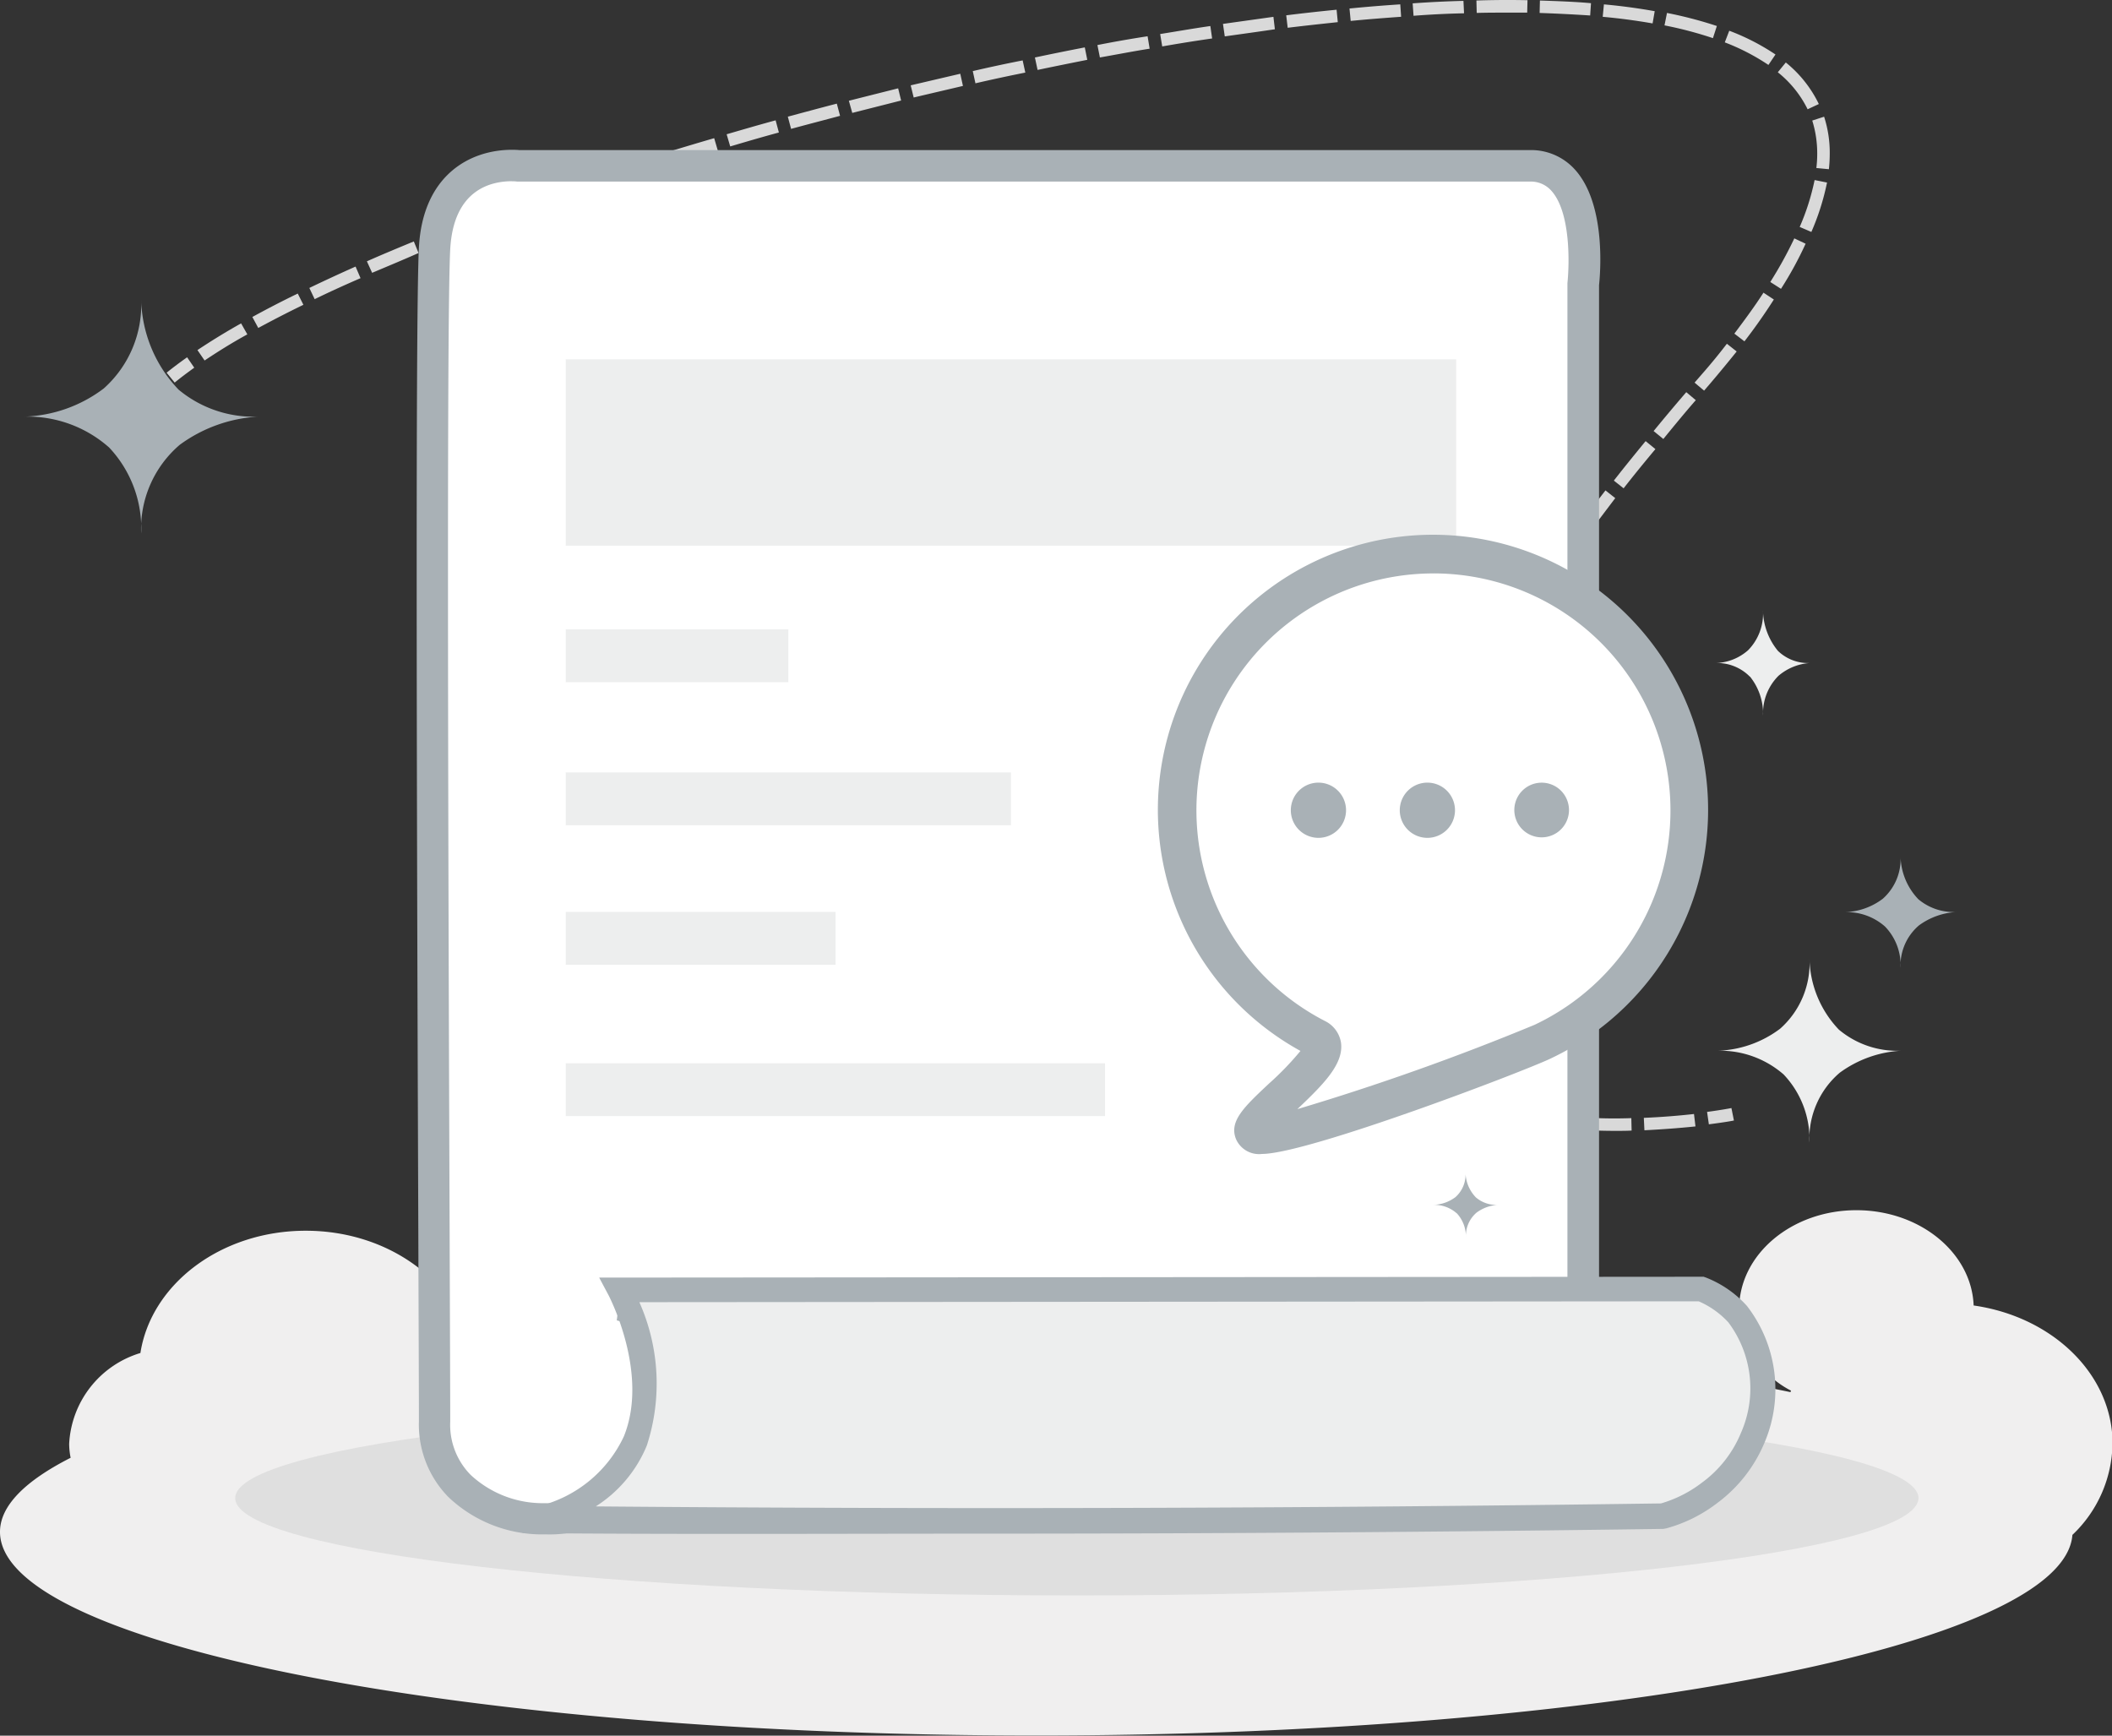 <?xml version="1.0" standalone="no"?><!DOCTYPE svg PUBLIC "-//W3C//DTD SVG 1.1//EN" "http://www.w3.org/Graphics/SVG/1.1/DTD/svg11.dtd"><svg t="1721721372066" class="icon" viewBox="0 0 1246 1024" version="1.1" xmlns="http://www.w3.org/2000/svg" p-id="4791" xmlns:xlink="http://www.w3.org/1999/xlink" width="243.359" height="200"><rect x="0" y="0" width="1246" height="1024" fill="#333333" stroke="none"/><path d="M1246.336 851.808c0-40.981-35.38-74.953-81.961-81.595-1.217-31.157-31.699-56.214-69.176-56.214-38.121 0-69.176 26.084-69.176 58.311a56.361 56.361 0 0 0 30.644 48.165 2.932 2.932 0 0 0-0.352 0.865c-111.549-23.298-269.533-37.828-445.009-37.828a2675.097 2675.097 0 0 0-332.829 19.471c-3.68-42.843-46.068-76.873-98.075-76.873-50.086 0-91.242 31.509-97.562 72.137a59.147 59.147 0 0 0-42.036 53.59 42.315 42.315 0 0 0 0.865 8.225c-26.788 13.621-41.67 28.312-41.67 43.737 0 66.361 273.726 120.126 611.409 120.126 334.515 0 606.321-52.886 611.233-118.367a75.451 75.451 0 0 0 23.65-53.751" fill="#F0EFEF" p-id="4792"></path><path d="M1131.81 883.86c0 31.699-222.263 57.431-496.531 57.431S138.762 915.559 138.762 883.86s222.263-57.431 496.532-57.431 496.532 25.732 496.531 57.431" fill="#DFDFDF" p-id="4793"></path><path d="M103.016 225.664l-4.721-5.777c3.9-3.152 7.888-6.129 12.096-9.09l4.208 6.129c-4.032 2.932-7.888 5.777-11.554 8.797z m17.682-12.991l-4.208-6.129q12.609-8.401 25.747-15.762l3.68 6.495c-9.281 5.073-17.682 10.381-25.219 15.41z m833.686 454.525c-7.536 0-15.058-0.176-22.081-0.704l0.513-7.331a276.688 276.688 0 0 0 29.603 0.513l0.176 7.331c-2.8 0.176-5.616 0.176-8.24 0.176z m15.762-0.352l-0.352-7.331q14.838-0.616 29.603-2.273l0.865 7.331c-10.161 1.056-20.146 1.759-30.131 2.273z m-45.526-1.056a250.121 250.121 0 0 1-30.131-4.56l1.569-7.184a230.972 230.972 0 0 0 29.075 4.399z m-37.476-6.305a148.703 148.703 0 0 1-28.723-10.689l3.328-6.642a138.674 138.674 0 0 0 27.271 10.161zM851.764 645.132a95.67 95.67 0 0 1-23.826-19.794l5.616-4.912a88.794 88.794 0 0 0 22.081 18.181z m-28.723-25.967a84.747 84.747 0 0 1-12.785-28.371l7.184-1.759a82.636 82.636 0 0 0 11.554 25.967z m-14.354-36.039a98.236 98.236 0 0 1-1.466-18.899c0-3.9 0.161-7.698 0.513-11.906l7.331 0.704a125.683 125.683 0 0 0-0.513 11.202 114.848 114.848 0 0 0 1.466 17.682z m7.331-37.286l-7.331-0.85a201.545 201.545 0 0 1 6.305-29.779l7.184 2.097a176.209 176.209 0 0 0-6.129 28.562z m8.049-35.717l-7.184-2.273a284.84 284.84 0 0 1 10.513-28.371l6.833 2.8q-5.601 13.606-10.132 27.741z m13.196-34.676l-6.833-2.932c3.9-8.577 8.24-17.873 12.991-27.14l6.701 3.152q-6.715 13.196-12.785 26.788z m16.29-33.268l-6.495-3.504q6.833-12.873 14.662-26.274l6.305 3.9q-7.595 12.8-14.53 25.967z m18.386-32.403l-6.305-3.9c5.19-8.577 10.513-16.979 15.938-25.38l6.129 4.032q-8.137 12.609-15.762 25.219z m19.955-31.348l-6.129-4.032c5.19-8.049 11.041-16.29 16.993-24.926l6.129 4.208a478.131 478.131 0 0 0-16.993 24.676z m21.157-30.79l-6.129-4.399c5.616-7.888 11.554-15.938 17.682-24.163l5.967 4.399q-8.929 11.95-17.521 24.163z m21.89-29.94l-5.967-4.56c5.777-7.698 11.906-15.586 18.181-23.811l5.777 4.56c-5.967 7.888-11.906 15.762-18.034 23.811z m22.946-29.588l-5.777-4.56c6.129-7.888 12.433-15.586 18.738-23.298l5.777 4.721c-6.305 7.536-12.609 15.234-18.738 23.107z m23.459-29.075l-5.777-4.721a1254.928 1254.928 0 0 1 19.266-22.946l5.616 4.721c-6.481 7.404-12.771 15.102-19.075 22.814z m24.002-28.562l-5.616-4.721 4.399-5.073q7.624-8.68 14.662-17.873l5.777 4.56q-7.331 9.134-14.882 18.034z m23.826-29.075l-5.967-4.56c6.305-8.401 12.258-16.466 17.169-24.163l6.129 4.032q-8.108 12.712-17.345 24.676z m-876.793-7.888l-3.504-6.495q13.196-7.243 26.788-13.826l3.328 6.642c-9.09 4.399-17.873 8.929-26.626 13.665z m33.268-16.979l-3.152-6.642q13.665-6.569 27.271-12.609l2.932 6.833c-9.281 4.032-18.181 8.049-27.14 12.433z m865.063-6.129l-6.305-4.032a240.722 240.722 0 0 0 14.178-25.732l6.657 3.152a213.04 213.04 0 0 1-14.53 26.612z m-831.179-9.457l-3.079-6.774c9.09-4.032 18.386-7.888 27.682-11.73l2.8 6.833c-9.09 4.032-18.386 7.888-27.491 11.73z m34.5-14.354l-2.8-6.833c9.281-3.68 18.577-7.331 28.019-10.85l2.595 6.994a880.751 880.751 0 0 0-27.858 10.689z m814.552-9.765l-6.833-2.932a139.011 139.011 0 0 0 8.797-27.667l7.331 1.466a145.492 145.492 0 0 1-9.281 29.236z m-779.744-3.9l-2.522-6.964c9.457-3.504 18.738-6.833 28.195-10.381l2.449 6.994c-9.281 3.504-18.738 6.833-28.019 10.381z m35.189-12.609l-2.449-6.994c9.457-3.328 18.914-6.495 28.371-9.633l2.273 6.994c-9.457 3.152-18.914 6.305-28.195 9.633z m35.38-12.082l-2.273-6.994q14.222-4.721 28.576-9.09l2.273 6.994c-9.545 2.976-19.002 6.129-28.488 9.09z m719.498-8.401l-7.331-0.704a67.68 67.68 0 0 0 0.513-8.401 64.762 64.762 0 0 0-2.932-19.603l6.994-2.273a68.985 68.985 0 0 1 3.328 21.89 83.984 83.984 0 0 1-0.513 9.09z m-684.016-2.742l-2.273-6.994c9.633-2.932 19.061-5.777 28.723-8.577l2.097 7.184c-9.457 2.595-18.914 5.425-28.576 8.401z m35.907-10.689l-2.111-7.184c9.633-2.8 19.266-5.616 28.899-8.225l1.921 7.184c-9.633 2.595-19.266 5.425-28.723 8.225z m35.907-10.381l-1.921-7.184c9.633-2.595 19.266-5.19 28.899-7.698l1.921 7.199c-9.633 2.595-19.266 5.073-28.899 7.698z m36.083-9.457l-1.994-7.111c9.633-2.449 19.486-4.912 29.075-7.331l1.759 7.184-28.899 7.331z m563.64-2.097a64.117 64.117 0 0 0-17.595-21.832l4.721-5.777a71.331 71.331 0 0 1 19.486 24.515z m-527.395-6.935l-1.759-7.184c9.809-2.273 19.486-4.56 29.251-6.833l1.569 7.184c-9.633 2.273-19.486 4.56-29.075 6.833z m36.435-8.401l-1.569-7.184q14.662-3.416 29.427-6.305l1.569 7.184q-14.618 2.903-29.339 6.305z m36.655-7.888l-1.569-7.331a1742.296 1742.296 0 0 1 29.427-5.953l1.466 7.331c-9.633 1.921-19.486 3.9-29.251 5.953z m431.183-2.932a128.029 128.029 0 0 0-25.747-13.313l2.639-6.862a132.795 132.795 0 0 1 27.271 14.017z m-394.41-4.399l-1.466-7.331a692.622 692.622 0 0 1 29.603-5.19l1.217 7.331c-9.985 1.569-19.794 3.504-29.427 5.19z m36.773-6.495l-1.217-7.331c9.809-1.569 19.794-3.328 29.603-4.721l1.056 7.331q-14.662 2.097-29.383 4.692z m324.897-4.912a228.215 228.215 0 0 0-28.576-7.536l1.466-7.331a242.203 242.203 0 0 1 29.427 7.698z m-288.007-1.07l-1.056-7.331 29.764-4.164 0.865 7.331c-9.809 1.466-19.618 2.8-29.603 4.208z m37.124-5.073l-0.865-7.331a1187.658 1187.658 0 0 1 29.72-3.299l0.704 7.331c-9.809 1.056-19.618 2.097-29.603 3.328zM974.97 13.812q-14.662-2.566-29.427-3.9l0.704-7.331q15.014 1.349 29.969 4.017z m-178.115-1.466l-0.704-7.331q14.955-1.466 29.955-2.449l0.513 7.331c-9.809 0.704-19.794 1.466-29.779 2.449z m37.08-3.035l-0.513-7.331q14.955-1.085 29.955-1.466l0.352 7.331a529.301 529.301 0 0 0-29.779 1.466z m104.203-0.176Q923.227 8.152 908.316 7.639l0.176-7.331c10.513 0.352 20.527 0.704 30.131 1.569zM871.206 7.624l-0.176-7.331q15.058-0.484 30.131-0.176l-0.176 7.331h-11.392c-5.967 0-12.096 0-18.386 0.176z m136.959 655.718l-1.056-7.331c9.09-1.217 14.369-2.273 14.369-2.273l1.466 7.331c0.103 0.059-5.264 1.041-14.779 2.258z m0 0" fill="#D9D9D9" p-id="4794"></path><path d="M902.481 97.811H305.191s-45.878-5.073-48.854 48.693 0 618.608 0 692.05c-1.056 59.895 82.298 73.047 111.886 38.884 40.247-43.605 14.354-94.922 5.777-97.4s559.813 0 559.813 0V166.972c0.176 0 8.225-69.352-31.348-69.19" fill="#FFFFFF" p-id="4795"></path><path d="M321.657 905.252a80.187 80.187 0 0 1-57.182-22.081 61.053 61.053 0 0 1-17.331-44.661c0-16.29-0.176-57.798-0.352-112.619-0.704-187.924-1.921-537.864 0.352-579.9 2.273-42.52 29.94-57.622 54.983-57.622 2.595 0 4.208 0.176 4.208 0.176h596.234a34.749 34.749 0 0 1 26.788 11.73c18.738 21.011 14.53 63.223 14.017 67.959v621.233h-9.281c-2.449 0-254.592-1.217-418.5-1.217-70.217 0-105.758 0.176-123.455 0.513a70.95 70.95 0 0 1 4.399 12.096 86.506 86.506 0 0 1-21.187 83.017 71.404 71.404 0 0 1-53.751 21.363zM302.039 106.916c-12.771 0-34.5 5.19-36.421 40.101-2.273 41.552-1.056 391.096-0.352 578.859 0.176 54.822 0.352 96.11 0.352 112.795a42.095 42.095 0 0 0 12.082 31.523 62.475 62.475 0 0 0 43.986 16.641 52.93 52.93 0 0 0 39.734-15.381 68.648 68.648 0 0 0 19.471-53.062 102.635 102.635 0 0 0-10.381-37.476l-6.642-1.921 1.056-8.049c0.513-3.68 1.056 1.759 11.906 0.513v-0.352c0.176 0 0.352 0.176 0.513 0.176 15.762-1.759 52.182-1.759 138.161-1.759 146.034 0 362.153 0.865 409.219 1.056V167.03c1.217-11.554 1.921-41.86-9.457-54.47a16.128 16.128 0 0 0-12.771-5.425H305.177a19.061 19.061 0 0 0-3.152-0.176z m0 0" fill="#A9B1B6" p-id="4796"></path><path d="M333.768 211.97h525.313v109.966H333.768z m0 159.348h131.328v31.157h-131.328z m0 84.395h262.657v31.157H333.768z m0 82.298h159.172v31.157H333.768z m0 89.307h318.167v31.157h-318.167z m32.257 133.616s54.646 102.781-47.109 135.038q331.202 3.152 662.433-1.569a81.36 81.36 0 0 0 27.491-13.826 78.442 78.442 0 0 0 25.38-32.74 71.962 71.962 0 0 0-8.797-72.328 57.871 57.871 0 0 0-21.539-15.058q-319.135 0.513-637.918 0.513" fill="#EDEEEE" p-id="4797"></path><path d="M1030.862 770.742a63.853 63.853 0 0 0-24.339-16.979l-1.466-0.513-651.568 0.513 5.777 10.85c0.176 0.513 23.811 45.702 8.797 82.826a75.187 75.187 0 0 1-50.086 41.142l-0.865-0.176h-7.888l-0.176 2.932-9.457 5.953 8.929 7.184c86.99 0.865 185.959 0.352 273.682 0.352q199.624 0 399.058-2.8l1.921-0.352a87.019 87.019 0 0 0 30.131-15.058 84.908 84.908 0 0 0 27.858-35.907 80.407 80.407 0 0 0-10.381-80.026z m-3.68 74.41a68.56 68.56 0 0 1-23.107 29.588 73.31 73.31 0 0 1-24.163 12.258q-314.15 4.399-628.446 1.759a77.386 77.386 0 0 0 30.131-35.907 118 118 0 0 0-4.399-84.586l624.957-0.513a51.596 51.596 0 0 1 17.521 12.433 64.924 64.924 0 0 1 7.536 64.924z m0 0" fill="#A9B1B6" p-id="4798"></path><path d="M1052.474 634.091a56.933 56.933 0 0 0-39.045-14.178 64.411 64.411 0 0 0 36.773-12.991 51.611 51.611 0 0 0 17.331-41.142 62.402 62.402 0 0 0 17.331 41.684 53.561 53.561 0 0 0 36.773 12.433 67.71 67.71 0 0 0-36.259 12.991 51.039 51.039 0 0 0-17.873 41.142 55.525 55.525 0 0 0-15.058-39.925" fill="#EDEEEE" p-id="4799"></path><path d="M64.147 263.815a72.416 72.416 0 0 0-49.851-18.005 81.902 81.902 0 0 0 46.919-16.627 66.229 66.229 0 0 0 22.066-52.358 79.498 79.498 0 0 0 22.066 53.047 69.205 69.205 0 0 0 46.919 15.938 86.418 86.418 0 0 0-46.23 16.627 65.158 65.158 0 0 0-22.756 52.358 69.704 69.704 0 0 0-19.061-50.951" fill="#A9B1B6" p-id="4800"></path><path d="M1032.357 399.219a26.949 26.949 0 0 0-19.794-8.049 30.131 30.131 0 0 0 18.738-7.536 30.922 30.922 0 0 0 8.797-23.459 38.532 38.532 0 0 0 8.797 23.811 25.556 25.556 0 0 0 18.738 7.184 31.743 31.743 0 0 0-18.386 7.536 31.025 31.025 0 0 0-9.09 23.459 35.189 35.189 0 0 0-7.698-22.946" fill="#EDEEEE" p-id="4801"></path><path d="M1112.178 546.72a34.001 34.001 0 0 0-23.65-8.577 38.957 38.957 0 0 0 22.242-7.888 31.289 31.289 0 0 0 10.498-24.926 37.652 37.652 0 0 0 10.498 25.219 32.55 32.55 0 0 0 22.242 7.536 41.054 41.054 0 0 0-21.89 7.888 30.922 30.922 0 0 0-10.85 24.926 32.828 32.828 0 0 0-9.09-24.163M859.33 715.759a19.94 19.94 0 0 0-13.665-4.912 22.829 22.829 0 0 0 12.991-4.56 17.8 17.8 0 0 0 5.953-14.354 21.656 21.656 0 0 0 6.129 14.53 18.562 18.562 0 0 0 12.991 4.399 23.459 23.459 0 0 0-12.609 4.56 17.961 17.961 0 0 0-6.29 14.354 20.204 20.204 0 0 0-5.425-14.017" fill="#A9B1B6" p-id="4802"></path><path d="M996.582 478.028a150.902 150.902 0 0 1-86.506 136.577c-19.471 9.281-142.354 54.983-165.476 54.983-24.926 0 52.71-46.743 32.051-57.431a151.019 151.019 0 1 1 219.931-134.129" fill="#FFFFFF" p-id="4803"></path><path d="M744.423 680.819a14.823 14.823 0 0 1-15.234-8.797c-4.208-10.498 4.721-18.899 19.471-32.74a173.408 173.408 0 0 0 18.562-19.251 162.309 162.309 0 1 1 147.442 4.56c-16.627 7.888-143.234 56.214-170.197 56.214z m101.168-342.506a139.774 139.774 0 0 0-63.912 264.064 17.213 17.213 0 0 1 9.457 12.771c1.759 12.771-10.85 25.028-25.732 39.221a1447.573 1447.573 0 0 0 139.906-49.734 139.847 139.847 0 0 0-59.733-266.337z m0 0" fill="#A9B1B6" p-id="4804"></path><path d="M794.113 478.028a16.29 16.29 0 1 1-16.29-16.29 16.29 16.29 0 0 1 16.29 16.29" fill="#A9B1B6" p-id="4805"></path><path d="M858.392 478.028a16.29 16.29 0 1 1-16.29-16.29 16.29 16.29 0 0 1 16.29 16.29" fill="#A9B1B6" p-id="4806"></path><path d="M925.647 478.043a16.128 16.128 0 1 1-4.721-11.554 16.275 16.275 0 0 1 4.721 11.554" fill="#A9B1B6" p-id="4807"></path></svg>